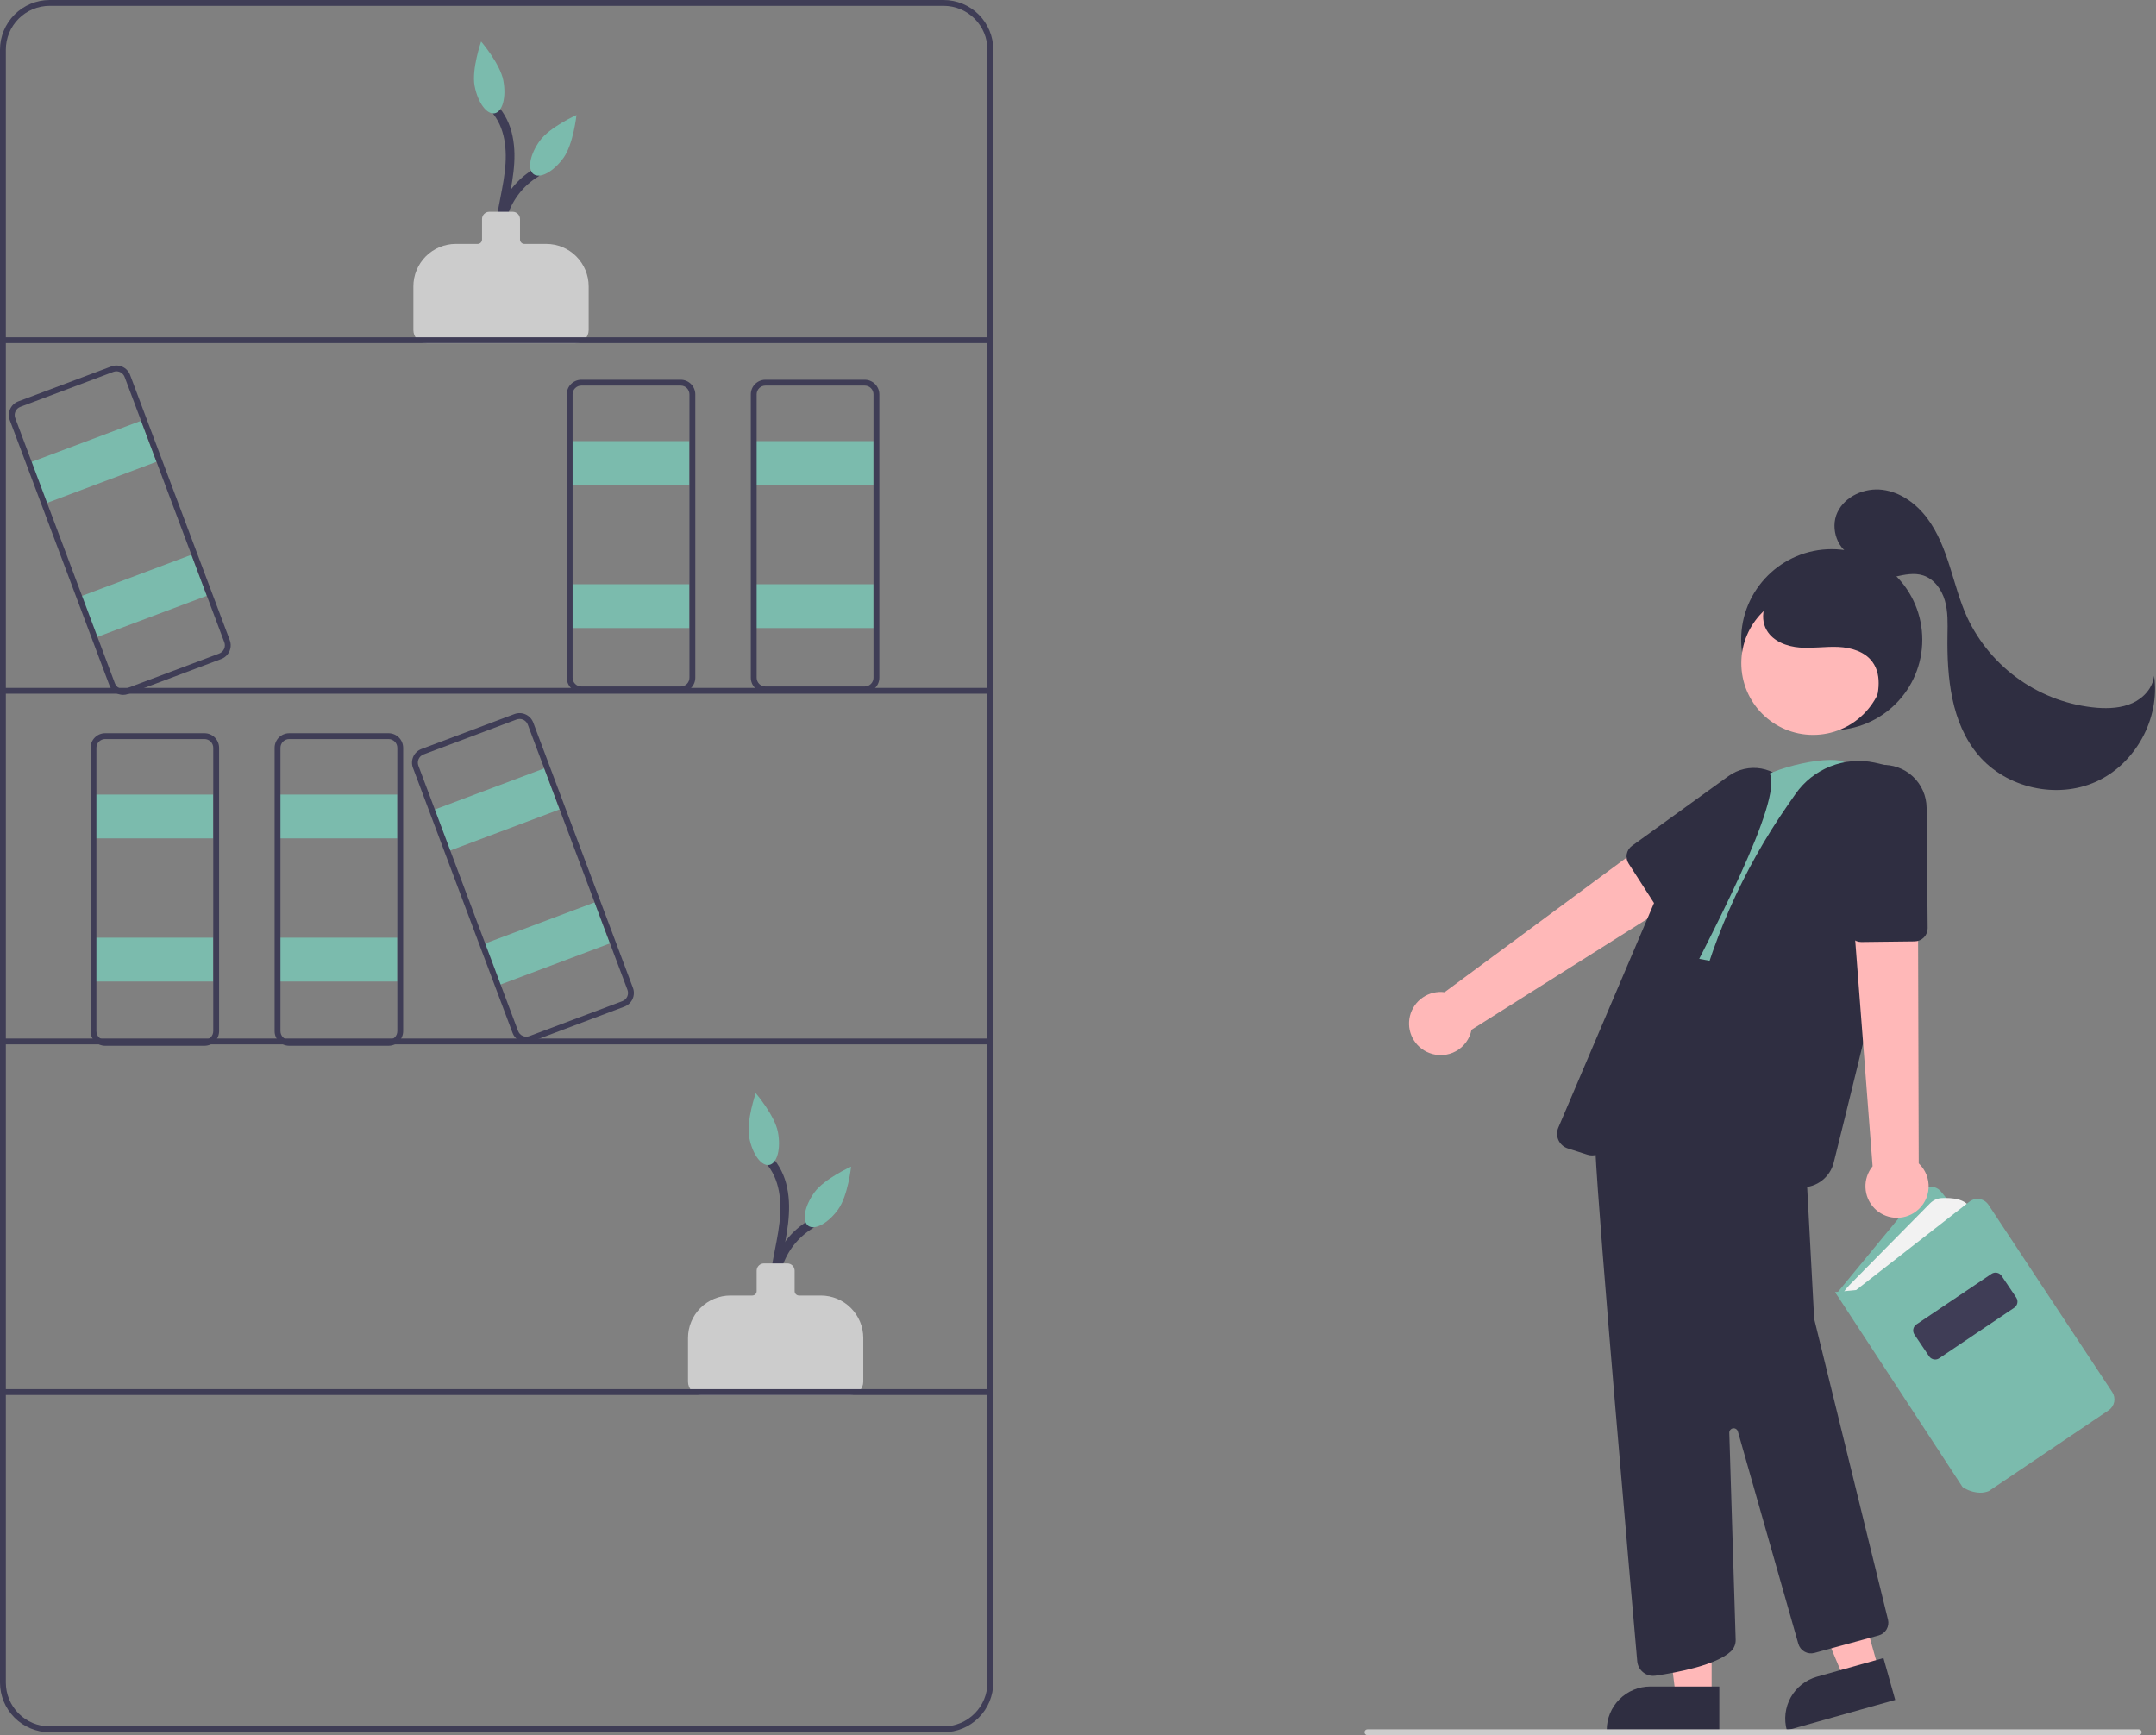 <svg width="738" height="594" viewBox="0 0 738 594" fill="none" xmlns="http://www.w3.org/2000/svg">
<rect x="0" y="0" width="738" height="594" fill="#808080" stroke="none"/>
<g clip-path="url(#clip0_26_1666)">
<path d="M268.426 450.574C266.193 445.221 265.948 439.247 267.734 433.729C269.521 428.212 273.223 423.515 278.17 420.489C279.817 419.487 278.311 416.891 276.655 417.898C270.981 421.286 266.746 426.637 264.752 432.938C262.758 439.239 263.144 446.052 265.836 452.088C266.593 453.858 269.178 452.331 268.426 450.574H268.426Z" fill="#3F3D56"/>
<path d="M269.284 454.609C265.238 447.44 266.19 438.862 267.646 431.11C269.165 423.017 271.157 414.801 269.433 406.571C268.652 402.575 266.802 398.865 264.08 395.837C262.77 394.413 260.653 396.539 261.959 397.958C267.048 403.485 267.638 411.503 266.812 418.624C265.839 427.022 263.08 435.206 263.422 443.741C263.512 448.07 264.634 452.315 266.694 456.123C266.902 456.452 267.229 456.687 267.607 456.78C267.986 456.872 268.385 456.814 268.721 456.617C269.057 456.421 269.303 456.102 269.409 455.727C269.514 455.352 269.469 454.951 269.284 454.609L269.284 454.609Z" fill="#3F3D56"/>
<path d="M291 477.5H240C238.807 477.499 237.663 477.024 236.82 476.18C235.976 475.337 235.501 474.193 235.5 473V458.02C235.504 454.17 237.036 450.479 239.758 447.757C242.48 445.035 246.17 443.504 250.02 443.5H257.5C257.898 443.5 258.279 443.341 258.56 443.06C258.841 442.779 259 442.398 259 442V435C259.001 434.337 259.264 433.702 259.733 433.233C260.202 432.764 260.837 432.501 261.5 432.5H269.5C270.163 432.501 270.798 432.764 271.267 433.233C271.736 433.702 271.999 434.337 272 435V442C272 442.398 272.159 442.779 272.44 443.06C272.721 443.341 273.102 443.5 273.5 443.5H280.98C284.83 443.504 288.52 445.035 291.242 447.757C293.964 450.479 295.496 454.17 295.5 458.02V473C295.499 474.193 295.024 475.337 294.181 476.181C293.337 477.024 292.193 477.499 291 477.5Z" fill="#CCCCCC"/>
<path d="M266.284 387.54C267.358 393.238 266.028 398.272 263.315 398.784C260.601 399.295 257.531 395.09 256.457 389.391C255.383 383.693 258.685 374.216 258.685 374.216C258.685 374.216 265.21 381.841 266.284 387.54Z" fill="#7BBBAD"/>
<path d="M286.877 414.052C283.477 418.749 278.907 421.245 276.67 419.625C274.433 418.006 275.377 412.886 278.777 408.188C282.177 403.491 291.33 399.375 291.33 399.375C291.33 399.375 290.278 409.355 286.877 414.052Z" fill="#7BBBAD"/>
<path d="M174.426 90.574C172.193 85.221 171.948 79.247 173.734 73.729C175.521 68.212 179.223 63.516 184.17 60.489C185.817 59.487 184.311 56.892 182.655 57.898C176.981 61.286 172.746 66.637 170.752 72.938C168.758 79.239 169.144 86.052 171.836 92.088C172.593 93.858 175.178 92.331 174.426 90.574H174.426Z" fill="#3F3D56"/>
<path d="M175.284 94.609C171.238 87.44 172.19 78.862 173.646 71.11C175.165 63.017 177.157 54.801 175.433 46.571C174.652 42.575 172.802 38.865 170.08 35.837C168.77 34.413 166.653 36.539 167.959 37.958C173.048 43.485 173.638 51.503 172.812 58.624C171.839 67.022 169.08 75.206 169.422 83.741C169.512 88.07 170.634 92.315 172.694 96.123C172.902 96.452 173.229 96.687 173.607 96.78C173.986 96.872 174.385 96.814 174.721 96.617C175.057 96.421 175.303 96.102 175.409 95.727C175.514 95.352 175.469 94.951 175.284 94.609L175.284 94.609Z" fill="#3F3D56"/>
<path d="M197 117.5H146C144.807 117.499 143.663 117.024 142.819 116.181C141.976 115.337 141.501 114.193 141.5 113V98.019C141.504 94.17 143.036 90.48 145.758 87.757C148.48 85.035 152.17 83.504 156.02 83.5H163.5C163.898 83.5 164.279 83.341 164.56 83.06C164.841 82.779 165 82.398 165 82V75C165.001 74.337 165.264 73.702 165.733 73.233C166.202 72.764 166.837 72.501 167.5 72.5H175.5C176.163 72.501 176.798 72.764 177.267 73.233C177.736 73.702 177.999 74.337 178 75V82C178 82.398 178.159 82.779 178.44 83.06C178.721 83.341 179.102 83.5 179.5 83.5H186.98C190.83 83.504 194.52 85.035 197.242 87.757C199.964 90.48 201.496 94.17 201.5 98.019V113C201.499 114.193 201.024 115.337 200.181 116.181C199.337 117.024 198.193 117.499 197 117.5Z" fill="#CCCCCC"/>
<path d="M172.284 27.54C173.358 33.238 172.028 38.273 169.315 38.784C166.601 39.295 163.531 35.09 162.457 29.391C161.383 23.692 164.685 14.216 164.685 14.216C164.685 14.216 171.21 21.841 172.284 27.54Z" fill="#7BBBAD"/>
<path d="M192.877 54.052C189.477 58.749 184.907 61.245 182.67 59.626C180.433 58.006 181.377 52.886 184.777 48.188C188.177 43.491 197.33 39.375 197.33 39.375C197.33 39.375 196.278 49.355 192.877 54.052Z" fill="#7BBBAD"/>
<path d="M73 272H32V287H73V272Z" fill="#7BBBAD"/>
<path d="M73 321H32V336H73V321Z" fill="#7BBBAD"/>
<path d="M323 593H17C12.493 592.995 8.172 591.202 4.985 588.015C1.798 584.828 0.005 580.507 0 576V17C0.005 12.493 1.798 8.172 4.985 4.985C8.172 1.798 12.493 0.005 17 0H323C327.507 0.005 331.828 1.798 335.015 4.985C338.202 8.172 339.995 12.493 340 17V576C339.995 580.507 338.202 584.828 335.015 588.015C331.828 591.202 327.507 592.995 323 593ZM17 2C13.023 2.005 9.21 3.586 6.398 6.398C3.586 9.21 2.005 13.023 2 17V576C2.005 579.977 3.586 583.79 6.398 586.602C9.21 589.414 13.023 590.995 17 591H323C326.977 590.995 330.79 589.414 333.602 586.602C336.414 583.79 337.996 579.977 338 576V17C337.996 13.023 336.414 9.21 333.602 6.398C330.79 3.586 326.977 2.005 323 2H17Z" fill="#3F3D56"/>
<path d="M339 115.453H1V117.453H339V115.453Z" fill="#3F3D56"/>
<path d="M339 235.484H1V237.484H339V235.484Z" fill="#3F3D56"/>
<path d="M339 355.516H1V357.516H339V355.516Z" fill="#3F3D56"/>
<path d="M339 475.547H1V477.547H339V475.547Z" fill="#3F3D56"/>
<path d="M70 358H36C34.674 357.998 33.404 357.471 32.466 356.534C31.529 355.596 31.002 354.326 31 353V256C31.002 254.674 31.529 253.404 32.466 252.466C33.404 251.529 34.674 251.002 36 251H70C71.326 251.002 72.597 251.529 73.534 252.466C74.471 253.404 74.999 254.674 75 256V353C74.999 354.326 74.471 355.596 73.534 356.534C72.597 357.471 71.326 357.998 70 358ZM36 253C35.205 253.001 34.442 253.317 33.88 253.88C33.317 254.442 33.001 255.205 33 256V353C33.001 353.795 33.317 354.558 33.88 355.12C34.442 355.683 35.205 355.999 36 356H70C70.795 355.999 71.558 355.683 72.12 355.12C72.683 354.558 72.999 353.795 73 353V256C72.999 255.205 72.683 254.442 72.12 253.88C71.558 253.317 70.795 253.001 70 253H36Z" fill="#3F3D56"/>
<path d="M136 272H95V287H136V272Z" fill="#7BBBAD"/>
<path d="M136 321H95V336H136V321Z" fill="#7BBBAD"/>
<path d="M133 358H99C97.674 357.998 96.403 357.471 95.466 356.534C94.529 355.596 94.001 354.326 94 353V256C94.001 254.674 94.529 253.404 95.466 252.466C96.403 251.529 97.674 251.002 99 251H133C134.326 251.002 135.596 251.529 136.534 252.466C137.471 253.404 137.998 254.674 138 256V353C137.998 354.326 137.471 355.596 136.534 356.534C135.596 357.471 134.326 357.998 133 358ZM99 253C98.205 253.001 97.442 253.317 96.88 253.88C96.317 254.442 96.001 255.205 96 256V353C96.001 353.795 96.317 354.558 96.88 355.12C97.442 355.683 98.205 355.999 99 356H133C133.795 355.999 134.558 355.683 135.12 355.12C135.683 354.558 135.999 353.795 136 353V256C135.999 255.205 135.683 254.442 135.12 253.88C134.558 253.317 133.795 253.001 133 253H99Z" fill="#3F3D56"/>
<path d="M236 151H195V166H236V151Z" fill="#7BBBAD"/>
<path d="M236 200H195V215H236V200Z" fill="#7BBBAD"/>
<path d="M233 237H199C197.674 236.998 196.404 236.471 195.466 235.534C194.529 234.596 194.002 233.326 194 232V135C194.002 133.674 194.529 132.404 195.466 131.466C196.404 130.529 197.674 130.002 199 130H233C234.326 130.002 235.597 130.529 236.534 131.466C237.471 132.404 237.998 133.674 238 135V232C237.998 233.326 237.471 234.596 236.534 235.534C235.597 236.471 234.326 236.998 233 237ZM199 132C198.205 132.001 197.442 132.317 196.88 132.88C196.317 133.442 196.001 134.205 196 135V232C196.001 232.795 196.317 233.558 196.88 234.12C197.442 234.683 198.205 234.999 199 235H233C233.795 234.999 234.558 234.683 235.12 234.12C235.683 233.558 235.999 232.795 236 232V135C235.999 134.205 235.683 133.442 235.12 132.88C234.558 132.317 233.795 132.001 233 132H199Z" fill="#3F3D56"/>
<path d="M299 151H258V166H299V151Z" fill="#7BBBAD"/>
<path d="M299 200H258V215H299V200Z" fill="#7BBBAD"/>
<path d="M296 237H262C260.674 236.998 259.404 236.471 258.466 235.534C257.529 234.596 257.002 233.326 257 232V135C257.002 133.674 257.529 132.404 258.466 131.466C259.404 130.529 260.674 130.002 262 130H296C297.326 130.002 298.597 130.529 299.534 131.466C300.471 132.404 300.998 133.674 301 135V232C300.998 233.326 300.471 234.596 299.534 235.534C298.597 236.471 297.326 236.998 296 237ZM262 132C261.205 132.001 260.442 132.317 259.88 132.88C259.317 133.442 259.001 134.205 259 135V232C259.001 232.795 259.317 233.558 259.88 234.12C260.442 234.683 261.205 234.999 262 235H296C296.795 234.999 297.558 234.683 298.12 234.12C298.683 233.558 298.999 232.795 299 232V135C298.999 134.205 298.683 133.442 298.12 132.88C297.558 132.317 296.795 132.001 296 132H262Z" fill="#3F3D56"/>
<path d="M186.29 263.042L147.91 277.464L153.186 291.505L191.566 277.083L186.29 263.042Z" fill="#7BBBAD"/>
<path d="M203.526 308.91L165.146 323.332L170.422 337.374L208.802 322.952L203.526 308.91Z" fill="#7BBBAD"/>
<path d="M180.144 356.883C179.127 356.881 178.135 356.569 177.299 355.99C176.464 355.41 175.824 354.59 175.466 353.639L141.346 262.838C140.881 261.597 140.928 260.221 141.475 259.014C142.023 257.807 143.027 256.867 144.267 256.399L176.095 244.439C176.709 244.208 177.364 244.101 178.02 244.122C178.676 244.144 179.322 244.295 179.92 244.566C180.518 244.838 181.056 245.224 181.505 245.704C181.953 246.183 182.303 246.747 182.534 247.361L216.654 338.162C217.119 339.403 217.072 340.778 216.525 341.986C215.977 343.193 214.973 344.133 213.733 344.601H213.733L181.905 356.561C181.342 356.773 180.746 356.882 180.144 356.883ZM177.855 246.118C177.494 246.119 177.136 246.184 176.798 246.312L144.971 258.271C144.227 258.552 143.624 259.116 143.296 259.84C142.967 260.565 142.939 261.39 143.218 262.135L177.338 352.936C177.477 353.304 177.687 353.642 177.956 353.93C178.225 354.218 178.548 354.45 178.907 354.612C179.266 354.775 179.653 354.866 180.047 354.879C180.441 354.892 180.833 354.827 181.202 354.688L213.029 342.729C213.773 342.448 214.376 341.884 214.704 341.16C215.033 340.435 215.061 339.61 214.782 338.865L180.662 248.064C180.447 247.494 180.063 247.002 179.562 246.654C179.06 246.306 178.465 246.119 177.855 246.118Z" fill="#3F3D56"/>
<path d="M48.29 144.042L9.91 158.464L15.186 172.505L53.566 158.083L48.29 144.042Z" fill="#7BBBAD"/>
<path d="M65.526 189.91L27.146 204.332L32.422 218.374L70.802 203.952L65.526 189.91Z" fill="#7BBBAD"/>
<path d="M42.144 237.883C41.127 237.881 40.135 237.569 39.299 236.99C38.464 236.41 37.824 235.59 37.466 234.639L3.346 143.838C2.881 142.597 2.928 141.221 3.475 140.014C4.023 138.807 5.027 137.867 6.267 137.399L38.095 125.439C38.709 125.208 39.364 125.101 40.02 125.122C40.676 125.144 41.322 125.295 41.92 125.566C42.518 125.838 43.056 126.224 43.505 126.704C43.953 127.183 44.303 127.747 44.534 128.361L78.654 219.162C79.119 220.403 79.072 221.778 78.525 222.986C77.977 224.193 76.973 225.133 75.733 225.601H75.733L43.905 237.561C43.342 237.773 42.746 237.882 42.144 237.883ZM39.855 127.118C39.494 127.119 39.136 127.184 38.798 127.312L6.971 139.271C6.227 139.552 5.624 140.116 5.296 140.84C4.967 141.565 4.939 142.39 5.218 143.135L39.338 233.936C39.477 234.304 39.687 234.642 39.956 234.93C40.225 235.218 40.548 235.45 40.907 235.612C41.266 235.775 41.653 235.866 42.047 235.879C42.441 235.892 42.833 235.827 43.202 235.688L75.029 223.729C75.773 223.448 76.376 222.884 76.704 222.16C77.033 221.435 77.061 220.61 76.782 219.865L42.662 129.064C42.447 128.494 42.063 128.002 41.562 127.654C41.06 127.306 40.465 127.119 39.855 127.118Z" fill="#3F3D56"/>
<path d="M627 250C644.121 250 658 236.121 658 219C658 201.879 644.121 188 627 188C609.879 188 596 201.879 596 219C596 236.121 609.879 250 627 250Z" fill="#2F2E41"/>
<path d="M489.28 360.471C490.745 361.038 492.316 361.278 493.883 361.172C495.45 361.067 496.975 360.619 498.35 359.86C499.725 359.102 500.917 358.051 501.842 356.782C502.767 355.513 503.403 354.056 503.704 352.515L588.941 298.737L573.427 281.27L494.484 339.66C491.861 339.326 489.206 339.965 487.023 341.457C484.84 342.949 483.28 345.189 482.639 347.755C481.997 350.32 482.319 353.031 483.543 355.375C484.767 357.719 486.809 359.532 489.28 360.471Z" fill="#FFB8B8"/>
<path d="M571.146 313.034C570.392 313.035 569.649 312.847 568.986 312.487C568.323 312.126 567.762 311.605 567.353 310.971L557.482 295.632C556.86 294.664 556.631 293.493 556.845 292.362C557.059 291.231 557.698 290.224 558.631 289.55L591.661 265.677C593.263 264.518 595.082 263.693 597.009 263.25C598.937 262.807 600.933 262.754 602.881 263.096C604.829 263.438 606.688 264.167 608.349 265.24C610.011 266.314 611.439 267.709 612.552 269.344C613.664 270.979 614.437 272.821 614.825 274.76C615.213 276.699 615.209 278.696 614.811 280.634C614.414 282.571 613.632 284.409 612.512 286.039C611.392 287.668 609.956 289.057 608.29 290.122L573.561 312.327C572.841 312.789 572.002 313.035 571.146 313.034Z" fill="#2F2E41"/>
<path d="M585.894 580.85L573.635 580.849L567.802 533.561L585.897 533.562L585.894 580.85Z" fill="#FFB8B8"/>
<path d="M564.877 577.346H588.521V592.233H549.991C549.991 590.278 550.376 588.342 551.124 586.536C551.872 584.73 552.968 583.089 554.351 581.707C555.733 580.324 557.374 579.228 559.18 578.479C560.987 577.731 562.922 577.346 564.877 577.346Z" fill="#2F2E41"/>
<path d="M643.128 571.684L631.324 574.998L612.926 531.047L630.347 526.156L643.128 571.684Z" fill="#FFB8B8"/>
<path d="M621.947 573.992L644.71 567.602L648.734 581.934L611.637 592.348C611.109 590.466 610.956 588.498 611.188 586.557C611.421 584.616 612.033 582.739 612.99 581.035C613.947 579.33 615.231 577.831 616.768 576.623C618.305 575.414 620.064 574.52 621.947 573.992Z" fill="#2F2E41"/>
<path d="M676.16 499.113L628.564 442.942L657.445 407.898C657.869 407.385 658.401 406.971 659.004 406.688C659.607 406.405 660.265 406.259 660.931 406.261C661.597 406.263 662.254 406.412 662.855 406.699C663.456 406.986 663.986 407.403 664.406 407.919L708.108 461.553L676.16 499.113Z" fill="#7BBBAD"/>
<path d="M630.484 443.36C631.186 442.098 632.056 440.936 633.07 439.907L660.638 411.96C661.718 410.859 663.173 410.206 664.714 410.13C667.863 409.981 673.029 410.299 674.469 413.755L637.251 444.206L630.484 443.36Z" fill="#F2F2F2"/>
<path d="M677.814 510.999C675.691 510.936 673.628 510.282 671.856 509.112L671.725 508.977L628.133 442.308L635.366 441.608L674.133 411.37C674.622 410.988 675.186 410.712 675.787 410.558C676.388 410.405 677.015 410.377 677.628 410.478C678.24 410.578 678.825 410.804 679.346 411.141C679.867 411.478 680.313 411.92 680.655 412.437L723.031 476.575C723.682 477.566 723.916 478.772 723.685 479.934C723.453 481.096 722.774 482.121 721.794 482.786L680.787 510.437C679.841 510.813 678.832 511.004 677.814 510.999Z" fill="#7BBBAD"/>
<path d="M662.397 465.394C661.987 465.394 661.583 465.294 661.22 465.102C660.858 464.91 660.549 464.631 660.319 464.291L655.311 456.853C654.942 456.302 654.806 455.628 654.933 454.977C655.06 454.327 655.44 453.753 655.989 453.382L681.68 436.086C682.231 435.717 682.905 435.581 683.555 435.708C684.206 435.835 684.779 436.215 685.151 436.764L690.158 444.202C690.528 444.753 690.664 445.427 690.537 446.078C690.41 446.728 690.03 447.302 689.48 447.673L663.789 464.969C663.378 465.246 662.893 465.394 662.397 465.394Z" fill="#3F3D56"/>
<path d="M565.862 573.698C564.495 573.693 563.179 573.177 562.172 572.251C561.166 571.325 560.542 570.057 560.424 568.694C558.242 543.909 547.297 418.994 546.095 393.768C544.761 365.738 568.088 321.396 568.324 320.952L568.485 320.647L580.015 322.088V323.429L590.99 324.72L612.228 326.775L618.308 401.094L620.997 451.496L646.256 554.439C646.542 555.579 646.368 556.786 645.772 557.799C645.176 558.812 644.205 559.55 643.07 559.854L621.086 565.849C619.943 566.155 618.726 566.001 617.695 565.42C616.664 564.839 615.903 563.876 615.574 562.739L594.876 490.032C594.776 489.68 594.551 489.377 594.243 489.18C593.935 488.983 593.565 488.905 593.204 488.961C592.842 489.017 592.514 489.204 592.28 489.485C592.046 489.766 591.923 490.124 591.935 490.489L594.124 561.385C594.135 562.113 593.997 562.835 593.719 563.508C593.441 564.181 593.028 564.789 592.506 565.297C587.467 570.029 574.153 572.556 566.665 573.641C566.399 573.679 566.131 573.698 565.862 573.698Z" fill="#2F2E41"/>
<path d="M631.918 261.392C628.43 257.756 605.445 262.753 600.342 268.111L565.407 325.217L623.185 335.967L635.95 263.408L631.918 261.392Z" fill="#7BBBAD"/>
<path d="M616.774 406.479C615.53 406.48 614.294 406.274 613.117 405.87C609.76 404.719 605.646 403.514 600.889 402.291C580.056 396.934 572.7 379.781 579.027 351.311L579.187 350.588C585.128 323.581 596.327 298.007 612.144 275.325L614.594 271.806C617.551 267.559 621.692 264.276 626.5 262.364C631.308 260.451 636.573 259.995 641.639 261.05C651.013 262.983 656.046 265.785 656.599 269.378C657.684 276.428 636.745 361.647 627.692 397.96C627.086 400.395 625.681 402.558 623.702 404.102C621.723 405.646 619.284 406.483 616.774 406.479L616.774 406.479Z" fill="#2F2E41"/>
<path d="M545.004 395.539C544.459 395.539 543.918 395.455 543.399 395.289L536.646 393.129C535.948 392.905 535.304 392.539 534.756 392.052C534.208 391.566 533.767 390.97 533.462 390.303C533.157 389.637 532.994 388.914 532.985 388.181C532.975 387.448 533.118 386.721 533.405 386.047L569.237 301.943C576.102 285.899 588.106 272.593 603.36 264.116H603.361C603.582 263.994 603.826 263.919 604.077 263.896C604.328 263.872 604.582 263.901 604.822 263.98C605.042 264.05 605.246 264.165 605.419 264.319C605.592 264.472 605.731 264.661 605.827 264.871C610.041 274.142 587.104 318.015 568.675 353.267C559.237 371.317 551.087 386.907 550.159 391.353C549.912 392.537 549.264 393.599 548.325 394.362C547.386 395.124 546.213 395.54 545.004 395.539Z" fill="#2F2E41"/>
<path d="M655.859 414.703C657.117 413.764 658.155 412.56 658.898 411.177C659.641 409.793 660.071 408.263 660.159 406.695C660.247 405.127 659.99 403.559 659.406 402.101C658.822 400.643 657.926 399.331 656.78 398.257L656.495 297.473L633.455 301.338L640.991 399.24C639.314 401.285 638.446 403.873 638.55 406.515C638.654 409.157 639.724 411.67 641.557 413.576C643.389 415.482 645.858 416.649 648.493 416.857C651.129 417.065 653.75 416.299 655.859 414.703Z" fill="#FFB8B8"/>
<path d="M637.099 322.477C635.957 322.476 634.858 322.042 634.025 321.261C633.191 320.481 632.686 319.413 632.611 318.273L629.93 277.607C629.677 273.695 630.986 269.841 633.57 266.892C636.154 263.943 639.803 262.14 643.715 261.877C645.723 261.745 647.738 262.024 649.635 262.697C651.532 263.371 653.271 264.424 654.747 265.794C656.223 267.163 657.403 268.819 658.216 270.661C659.029 272.502 659.458 274.49 659.476 276.503L659.84 317.723C659.848 318.913 659.385 320.059 658.552 320.909C657.719 321.76 656.584 322.246 655.393 322.263L637.154 322.477L637.099 322.477Z" fill="#2F2E41"/>
<path d="M620.614 251.577C634.179 251.577 645.175 240.58 645.175 227.016C645.175 213.451 634.179 202.455 620.614 202.455C607.05 202.455 596.053 213.451 596.053 227.016C596.053 240.58 607.05 251.577 620.614 251.577Z" fill="#FFB8B8"/>
<path d="M641.036 244.202C642.867 238.372 644.549 231.499 640.924 226.579C638.312 223.035 633.622 221.663 629.224 221.466C624.825 221.27 620.414 222.016 616.024 221.667C611.635 221.318 606.996 219.585 604.767 215.789C601.876 210.866 604.324 204.085 608.972 200.769C613.62 197.454 619.761 196.991 625.418 197.763C632.576 198.613 639.305 201.623 644.71 206.393C649.968 211.246 653.395 218.241 653.243 225.395C653.09 232.548 649.078 239.672 642.684 242.884" fill="#2F2E41"/>
<path d="M634.912 190.534C629.032 188.723 626.32 180.949 628.949 175.387C631.579 169.825 638.3 166.912 644.403 167.687C650.507 168.462 655.885 172.378 659.594 177.286C663.304 182.194 665.541 188.045 667.406 193.908C669.271 199.771 670.822 205.76 673.369 211.361C677.412 219.965 683.647 227.354 691.45 232.786C699.252 238.217 708.347 241.5 717.82 242.303C721.949 242.602 726.233 242.388 729.996 240.662C733.759 238.936 736.915 235.457 737.337 231.338C739.478 245.967 730.968 261.514 717.49 267.593C704.013 273.673 686.726 269.762 677.177 258.474C667.846 247.442 666.401 231.868 666.626 217.421C666.687 213.46 666.833 209.423 665.739 205.616C664.644 201.808 662.054 198.187 658.281 196.978C655.237 196.002 651.94 196.705 648.819 197.397C645.698 198.089 642.384 198.755 639.363 197.712C636.341 196.669 633.908 193.233 635.125 190.277" fill="#2F2E41"/>
<path d="M732.083 594H468.083C467.817 594 467.563 593.895 467.376 593.707C467.188 593.52 467.083 593.265 467.083 593C467.083 592.735 467.188 592.48 467.376 592.293C467.563 592.105 467.817 592 468.083 592H732.083C732.348 592 732.602 592.105 732.79 592.293C732.977 592.48 733.083 592.735 733.083 593C733.083 593.265 732.977 593.52 732.79 593.707C732.602 593.895 732.348 594 732.083 594Z" fill="#CCCCCC"/>
</g>
<defs>
<clipPath id="clip0_26_1666">
<rect width="737.666" height="594" fill="white"/>
</clipPath>
</defs>
</svg>
